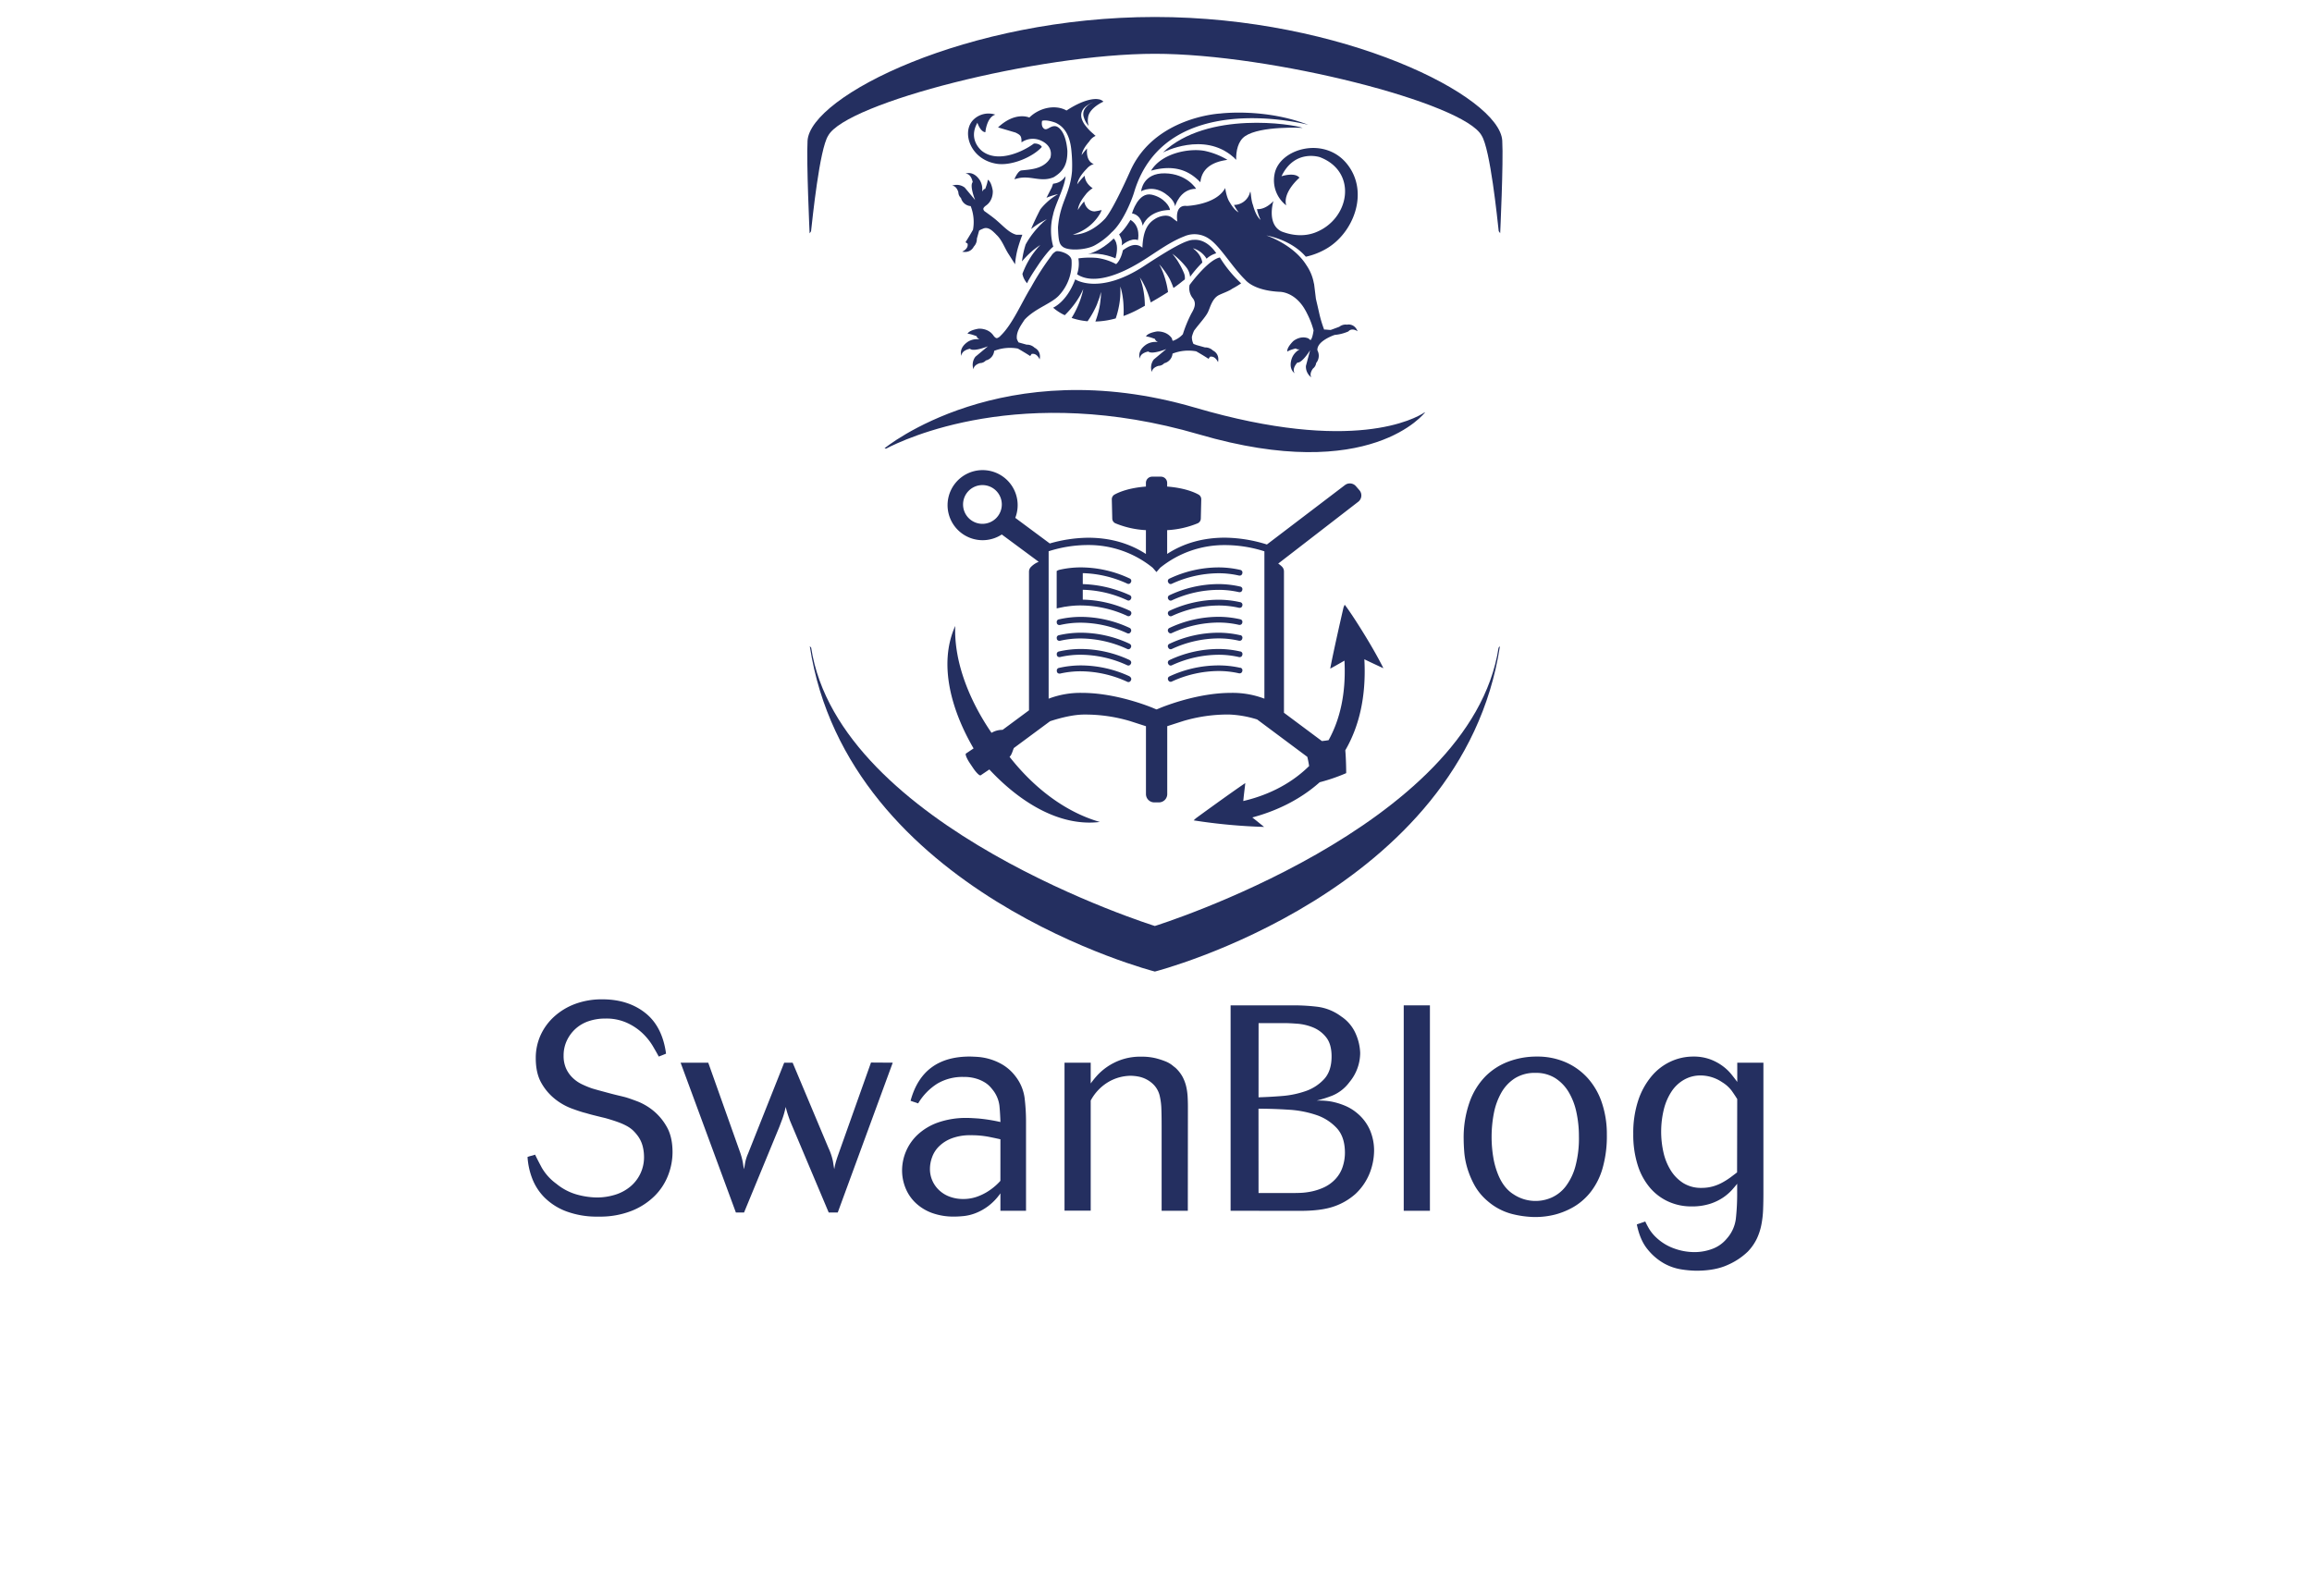 <svg xmlns="http://www.w3.org/2000/svg" viewBox="0 0 1112.28 768"><defs><style>.a{fill:none;}.b{fill:#242f60;}</style></defs><rect class="a" width="1112.28" height="768"/><path class="b" d="M356.76,328a43.06,43.06,0,0,0-16.09-2.79c-13.91,0-27.81,4.77-33.64,7.07-1,.45-2.92,1.18-2.18.89,0,0-.51-.17-2.12-.87C296.94,330,283,325.21,269,325.21A43,43,0,0,0,252.94,328V257.07a62.26,62.26,0,0,1,19-3A48.92,48.92,0,0,1,303,265l1.81,2.07,1.8-2.07a49,49,0,0,1,31.13-10.9,62.33,62.33,0,0,1,19,3V328ZM221.09,243.87a9.32,9.32,0,1,1,9.32-9.32A9.32,9.32,0,0,1,221.09,243.87Zm192.81,69.3c-5.32-10.76-15.79-27-18.54-30.38l-.54,1.25c-.06.22-4.86,21.07-6.41,29.49,1.25-.63,3.39-1.86,5.22-2.9l1.63-.94.05,1.24c.58,14.27-2,26.67-7.59,36.84l-.1.19c-1,.18-2.13.33-3.22.43l-18.25-13.61v-68a3.24,3.24,0,0,0-.95-2.3,11.33,11.33,0,0,0-1.81-1.48l38.49-29.74a3.85,3.85,0,0,0,.53-5.61l-1.66-1.91a3.87,3.87,0,0,0-5.25-.52l-37.56,28.59a69.48,69.48,0,0,0-20.16-3.28c-10.52,0-19.85,2.63-27.82,7.82V246.91a44.29,44.29,0,0,0,14.7-3.3,2.56,2.56,0,0,0,1.49-2.32l.21-9.13a2.58,2.58,0,0,0-1.28-2.35c-2.12-1.18-6.91-3.23-15.12-3.87v-1.76a3,3,0,0,0-3-3h-4.22a3,3,0,0,0-3,3v1.76c-8.22.64-13,2.69-15.12,3.87a2.59,2.59,0,0,0-1.29,2.35l.22,9.13a2.55,2.55,0,0,0,1.49,2.32,44.23,44.23,0,0,0,14.7,3.3v11.47c-8-5.19-17.3-7.82-27.82-7.82a68.68,68.68,0,0,0-18.43,2.76L236.89,241A16.86,16.86,0,1,0,230.4,249l17.76,13.14a10.67,10.67,0,0,0-3.67,2.42,3.24,3.24,0,0,0-1,2.3v66.74l-12.7,9.4a10.29,10.29,0,0,0-5.33,1.43C215.41,329.8,207.32,311,208,293c-8.51,19-1.24,41.67,8.83,58.93l-3.66,2.46c-.48.33.36,2.42,1.88,4.67l1.56,2.32c1.51,2.25,3.13,3.82,3.62,3.5l4.18-2.82c13.5,14.49,32.75,27.74,53.17,25.26-17.42-5-32.39-17.23-43.45-31.35,1-.8,1.43-2.74,2.07-4.22l17.44-12.91c5.08-1.65,11.25-3.2,16.43-3.2a75.53,75.53,0,0,1,22.43,3.26s.08.06.26.09l7,2.26a2.36,2.36,0,0,0,0,.38v32.27a4,4,0,0,0,4,4H306a4,4,0,0,0,4-4V341.61c0-.13,0-.26,0-.38l7-2.26c.18,0,.27-.05.26-.09a75.41,75.41,0,0,1,22.42-3.26A51.27,51.27,0,0,1,353.25,338l24.14,18c.34,1.43.65,2.93.86,4.41-10.11,10-22.23,14.52-30.68,16.59l-1,.25.11-1.05c.14-1.45.32-2.92.48-4.25.15-1.17.3-2.45.38-3.34-7,4.7-23.73,16.89-23.84,17l-1,.94a269,269,0,0,0,33.89,3.15c-1.25-1-3-2.44-4.51-3.64l-1.15-.91,1.41-.4c8.57-2.42,20.55-7.21,31-16.54a87.89,87.89,0,0,0,12.75-4.38s0-5.92-.43-11c6.83-11.75,9.95-26.05,9.23-42.53l-.06-1.26,1.14.56c2.07,1,5.73,2.7,7.95,3.73Z" transform="translate(251.55 8.17)"/><path class="b" d="M310.35,271a1.24,1.24,0,0,0,.1,1l.12.2a1.2,1.2,0,0,0,1.61.52,54.52,54.52,0,0,1,22.42-5.07,43.9,43.9,0,0,1,10,1.13l.21,0h.07a1.24,1.24,0,0,0,1.2-.93l.05-.22a1.24,1.24,0,0,0-.14-1,1.23,1.23,0,0,0-.78-.57,47.16,47.16,0,0,0-10.74-1.22A55.58,55.58,0,0,0,311,270.26a1.22,1.22,0,0,0-.65.74Z" transform="translate(251.55 8.17)"/><path class="b" d="M310.57,280.18a1.22,1.22,0,0,0,1.08.65,1.37,1.37,0,0,0,.53-.12,53.85,53.85,0,0,1,22.41-5.07,44,44,0,0,1,10,1.12l.21,0h.07a1.25,1.25,0,0,0,1.2-.93l.05-.21a1.25,1.25,0,0,0-.92-1.54,47.73,47.73,0,0,0-10.74-1.22A55.81,55.81,0,0,0,311,278.26a1.21,1.21,0,0,0-.64.76,1.22,1.22,0,0,0,.1,1l.12.19Z" transform="translate(251.55 8.17)"/><path class="b" d="M345.2,281.6a47.15,47.15,0,0,0-10.74-1.21A56,56,0,0,0,311,285.75a1.27,1.27,0,0,0-.64.76,1.22,1.22,0,0,0,.1,1l.11.21a1.26,1.26,0,0,0,1.63.52,54.25,54.25,0,0,1,22.41-5.07,44.47,44.47,0,0,1,10,1.12l.21,0h.07a1.25,1.25,0,0,0,1.2-.93l.05-.22a1.21,1.21,0,0,0-.13-.95,1.32,1.32,0,0,0-.79-.6Z" transform="translate(251.55 8.17)"/><path class="b" d="M310.55,295.93a1.26,1.26,0,0,0,1.09.64,1.12,1.12,0,0,0,.53-.13,54.29,54.29,0,0,1,22.42-5.07,44,44,0,0,1,10,1.13l.21,0h.07a1.24,1.24,0,0,0,1.2-.93l.05-.21a1.25,1.25,0,0,0-.92-1.54,47.24,47.24,0,0,0-10.75-1.21A55.78,55.78,0,0,0,311,294a1.31,1.31,0,0,0-.65.77,1.24,1.24,0,0,0,.1,1l.12.2Z" transform="translate(251.55 8.17)"/><path class="b" d="M345.19,297.48a47.16,47.16,0,0,0-10.74-1.22A55.58,55.58,0,0,0,311,301.63a1.19,1.19,0,0,0-.65.74,1.18,1.18,0,0,0,.1,1l.11.21a1.24,1.24,0,0,0,1.09.64,1.32,1.32,0,0,0,.54-.12A54.06,54.06,0,0,1,334.59,299a44,44,0,0,1,10,1.13l.21,0h.06a1.24,1.24,0,0,0,1.21-.92l.05-.22a1.2,1.2,0,0,0-.14-1,1.25,1.25,0,0,0-.79-.57Z" transform="translate(251.55 8.17)"/><path class="b" d="M345.2,305.31a47.16,47.16,0,0,0-10.74-1.22A55.81,55.81,0,0,0,311,309.46a1.27,1.27,0,0,0-.64.76,1.2,1.2,0,0,0,.1,1l.11.2a1.25,1.25,0,0,0,1.09.65,1.13,1.13,0,0,0,.54-.13,54.42,54.42,0,0,1,22.41-5.07,43.83,43.83,0,0,1,10,1.13l.21,0h.07a1.24,1.24,0,0,0,1.2-.93l.05-.22a1.2,1.2,0,0,0-.14-1,1.25,1.25,0,0,0-.78-.57Z" transform="translate(251.55 8.17)"/><path class="b" d="M345.21,313.17A47.16,47.16,0,0,0,334.47,312,55.9,55.9,0,0,0,311,317.31a1.25,1.25,0,0,0-.65.76,1.45,1.45,0,0,0,.2,1.16,1.25,1.25,0,0,0,1.63.53,54.37,54.37,0,0,1,22.41-5.07,44.53,44.53,0,0,1,10,1.12l.21,0h.07a1.25,1.25,0,0,0,1.2-.92l.05-.22a1.21,1.21,0,0,0-.14-1,1.23,1.23,0,0,0-.77-.57Z" transform="translate(251.55 8.17)"/><path class="b" d="M292,294a55.7,55.7,0,0,0-23.47-5.36,47.22,47.22,0,0,0-10.74,1.22,1.18,1.18,0,0,0-.78.56,1.19,1.19,0,0,0-.14,1l0,.23a1.25,1.25,0,0,0,1.2.92h.21l.07,0a43.92,43.92,0,0,1,10-1.13,54.09,54.09,0,0,1,22.42,5.08,1.21,1.21,0,0,0,.53.12,1.22,1.22,0,0,0,1.08-.65l.12-.19a1.2,1.2,0,0,0,.1-1A1.27,1.27,0,0,0,292,294Z" transform="translate(251.55 8.17)"/><path class="b" d="M292,301.63a55.67,55.67,0,0,0-23.46-5.37,47.16,47.16,0,0,0-10.74,1.22,1.28,1.28,0,0,0-.8.57,1.23,1.23,0,0,0-.13.95l0,.23a1.25,1.25,0,0,0,1.2.93l.21,0h.07a43.37,43.37,0,0,1,10-1.13,54.25,54.25,0,0,1,22.42,5.07,1.21,1.21,0,0,0,.53.12,1.23,1.23,0,0,0,1.08-.64l.12-.21a1.22,1.22,0,0,0-.55-1.71Z" transform="translate(251.55 8.17)"/><path class="b" d="M292,309.46a55.71,55.71,0,0,0-23.46-5.37,47.16,47.16,0,0,0-10.74,1.22,1.23,1.23,0,0,0-.78.57,1.19,1.19,0,0,0-.14.95l0,.23a1.25,1.25,0,0,0,1.2.93l.21,0h.07a43.83,43.83,0,0,1,10-1.13,54.42,54.42,0,0,1,22.41,5.07,1.25,1.25,0,0,0,.54.12,1.23,1.23,0,0,0,1.08-.64l.12-.2a1.18,1.18,0,0,0,.1-.95,1.27,1.27,0,0,0-.65-.77Z" transform="translate(251.55 8.17)"/><path class="b" d="M292,317.31A55.9,55.9,0,0,0,268.56,312a47.31,47.31,0,0,0-10.75,1.22,1.18,1.18,0,0,0-.76.57,1.21,1.21,0,0,0-.14,1l0,.22a1.25,1.25,0,0,0,1.2.93l.21,0,.07,0a44.4,44.4,0,0,1,10-1.12,54.42,54.42,0,0,1,22.41,5.07,1.25,1.25,0,0,0,.54.12,1.23,1.23,0,0,0,1.08-.65l.11-.19a1.26,1.26,0,0,0,.1-1,1.31,1.31,0,0,0-.65-.76Z" transform="translate(251.55 8.17)"/><path class="b" d="M260.91,283.77a44.46,44.46,0,0,1,7.52-.63,54.35,54.35,0,0,1,22.42,5.07,1.17,1.17,0,0,0,.52.12,1.25,1.25,0,0,0,1.09-.64l.12-.21a1.24,1.24,0,0,0,.1-1,1.27,1.27,0,0,0-.65-.77,55.92,55.92,0,0,0-22.67-5.36v-4.75a53.92,53.92,0,0,1,21.47,5.07,1.41,1.41,0,0,0,.53.12,1.24,1.24,0,0,0,1.09-.65l.12-.19a1.25,1.25,0,0,0-.55-1.73,58.77,58.77,0,0,0-22.66-5.35l0-5.27a54.55,54.55,0,0,1,21.45,5.06,1.25,1.25,0,0,0,.53.13,1.24,1.24,0,0,0,1.09-.65l.12-.2a1.29,1.29,0,0,0,.1-1,1.22,1.22,0,0,0-.65-.74,55.67,55.67,0,0,0-23.46-5.37,45.92,45.92,0,0,0-10.73,1.24l-1,.49,0,18,4-.82Z" transform="translate(251.55 8.17)"/><path class="b" d="M335.27,115.72h-.35s.35,0,.35,0c-5.33,1.12-13.14,11.35-14.52,13.22a7.68,7.68,0,0,0,1.66,6.53c1.61,2.27.77,4.55-.79,7.17a62.64,62.64,0,0,0-4.11,10,11.55,11.55,0,0,1-4.79,3.18c-.33-.18-.47-1.17-.47-1.17-2.57-3.78-7.23-3.34-7.23-3.34-5,.86-5.23,2.45-5.23,2.45,1.08-.12,4.36,1.18,4.36,1.18,0,.78,1.34,1.49,1.34,1.49a8.27,8.27,0,0,0-5.65,1.21c-4.67,3.22-3,6.75-3,6.75,0-2.78,4.06-3.43,4.06-3.43,1.77,1.62,8.64-1.18,8.64-1.18l-6,5a6.32,6.32,0,0,0-.93,6.08c.1-2.24,3.17-3,3.17-3a3.81,3.81,0,0,0,2.77-1.26,5.26,5.26,0,0,0,4-4.63,21,21,0,0,1,11.38-1.1c3.5,2,5.95,3.61,5.95,3.61l.66-1c2.61-.57,3.88,2.61,3.88,2.61.89-4.19-2.41-5.59-2.41-5.59a5.35,5.35,0,0,0-3.87-1.51l-4.22-1.18c0-.06-1.28-.46-1.31-.52a7.15,7.15,0,0,1-.75-3.4,15.16,15.16,0,0,1,1.07-3c2.21-3,5.54-6.55,6.66-8.9s2-6.43,5.17-8.13c1.3-.65,3-1.27,4.4-1.94h0a.55.55,0,0,0,.13-.07,11,11,0,0,0,2-1.12,45,45,0,0,0,4.26-2.57,59.79,59.79,0,0,1-10.21-12.41Z" transform="translate(251.55 8.17)"/><path class="b" d="M322.46,111.31a11.26,11.26,0,0,1,6.45,5,11.91,11.91,0,0,1,4.66-2.62s-4.16-7-10.84-6.45h-.37c-3.41.23-9.54,3.44-23.55,12.6-21.62,14.14-33.09,6.41-33.09,6.41-4.06,10.93-10.62,13.62-10.62,13.62a23.52,23.52,0,0,0,5.59,3.61l.31-.29a44.58,44.58,0,0,0,4-4.56c.69-.88,1.32-1.81,1.89-2.69s1.08-1.74,1.47-2.5.71-1.39.91-1.84l.33-.72-.16.77c-.1.49-.25,1.19-.49,2s-.53,1.8-.91,2.82-.81,2.11-1.3,3.17A45.82,45.82,0,0,1,264,144.8a32.35,32.35,0,0,0,7.66,1.6l.26-.36a42.94,42.94,0,0,0,3.1-5.25c.51-1,1-2,1.35-3s.72-1.91,1-2.72.43-1.5.54-2l.19-.76s0,.28,0,.78,0,1.22-.1,2.08-.18,1.88-.35,3-.39,2.23-.67,3.36a46.49,46.49,0,0,1-1.55,5,39.3,39.3,0,0,0,9.78-1.5l.18-.51a42.31,42.31,0,0,0,1.48-5.91c.2-1.1.35-2.21.44-3.26a28,28,0,0,0,.15-2.89c0-.85,0-1.56,0-2s0-.79,0-.79.07.27.21.76.32,1.17.49,2a29,29,0,0,1,.5,2.93,33.26,33.26,0,0,1,.3,3.41,43.08,43.08,0,0,1,0,5.11,55.64,55.64,0,0,0,7.33-3.31c1-.54,2-1.08,2.94-1.61a43.15,43.15,0,0,0-.31-4.86c-.13-1.11-.31-2.22-.52-3.25s-.45-2-.7-2.81-.46-1.49-.64-2-.26-.74-.26-.74l.42.66c.28.43.66,1,1.07,1.8s.88,1.66,1.33,2.65.89,2.07,1.28,3.18.84,2.54,1.15,3.75q4.61-2.62,8.32-5a39.75,39.75,0,0,0-1.11-5.43c-.27-1-.6-2-.94-3s-.7-1.81-1-2.53-.64-1.34-.86-1.75l-.35-.66.49.56c.32.35.76.87,1.26,1.52s1.07,1.42,1.65,2.28,1.15,1.8,1.68,2.77A41.53,41.53,0,0,1,313,130.4c1.56-1.09,2.95-2.14,4.15-3.13h0l1.3-1a6,6,0,0,0-.36-2.9c-.32-.77-.66-1.56-1.05-2.34-.46-1-1-1.88-1.49-2.73s-1-1.65-1.49-2.29-.89-1.2-1.18-1.56l-.47-.58.59.46c.38.29.92.7,1.52,1.25s1.32,1.19,2.05,1.93,1.46,1.55,2.17,2.41l.32.4A8.78,8.78,0,0,1,321,125a58.5,58.5,0,0,1,5.87-6.85c-.68-4.6-4.91-6.95-4.38-6.82Z" transform="translate(251.55 8.17)"/><path class="b" d="M227.88,70.62c7.29,1.18,17.64-3.37,21.79-8.09-.64-1.28-2.67-1.79-3.84-1.61C240.31,65,228.54,70.31,221,64.58c0,0-7.11-5.23-2.33-13.69,0,0,1.34,4.31,3.83,4.56,0,0,.56-7.12,4.78-8.46a10.33,10.33,0,0,0-10.57,2.48C210.93,55.27,215.13,68.56,227.88,70.62Z" transform="translate(251.55 8.17)"/><path class="b" d="M271.8,114.13c6.69-1.09,13.29,2,13.29,2,2.08-7.35-.88-9.54-.88-9.54C278,112.82,271.8,114.13,271.8,114.13Z" transform="translate(251.55 8.17)"/><path class="b" d="M295.9,107.33s1.56-6.65-3.59-9.7c0,0-2.72,4.66-5.48,7,0,0,2,2.76,1.23,5.31,0,0,4.34-3.94,7.84-2.59Z" transform="translate(251.55 8.17)"/><path class="b" d="M313.77,91.12s2.23-8.46,10.12-8.46c0,0-4.37-7.23-15-7.43s-11.41,8.4-11.41,8.4v.24c0-.11,6.13-3.51,12.53,1.85,0,0,3.34,2.33,3.78,5.4Z" transform="translate(251.55 8.17)"/><path class="b" d="M249.9,99.16c-.63.55-1.32,1.25-2,2s-1.45,1.6-2.13,2.48a42.16,42.16,0,0,0-3.43,5c-.18.31-.32.58-.47.84,0,.08-.05.16-.07.23a43.41,43.41,0,0,0-1.68,7.89c.58-.69,1.2-1.39,1.85-2.07.79-.84,1.62-1.64,2.42-2.35a29.19,29.19,0,0,1,2.26-1.87c.67-.52,1.25-.92,1.67-1.19l.64-.43-.53.56c-.34.36-.82.87-1.35,1.53s-1.13,1.41-1.74,2.25-1.2,1.78-1.76,2.73a41.08,41.08,0,0,0-2.68,5.37c-.25.59-.43,1.07-.57,1.47a9.24,9.24,0,0,0,2.27,4.53,10.12,10.12,0,0,1,1-2c1.39-2.49,3-4.83,4.57-7.19h0c2.51-3.75,5.91-7.82,7-8.38a29.17,29.17,0,0,1-.09-15.44c1-5,5.54-13,6-18.5-1.49,1.86-2.64,3.16-6,3.61l-.64,1.81h0L251.9,87a26.93,26.93,0,0,1,3.59-1.28c.6-.18,1.11-.29,1.46-.36l.55-.12-.49.28c-.31.18-.75.44-1.25.77A26.67,26.67,0,0,0,252.29,89a27.65,27.65,0,0,0-3,3.14l-.32.39c-.38.72-.78,1.5-1.23,2.41-.7,1.4-1.45,3-2.21,4.67-.35.78-.69,1.59-1,2.41.83-.66,1.68-1.28,2.5-1.84s1.75-1.14,2.51-1.55,1.37-.75,1.83-1l.7-.34-.61.49c-.39.3-.94.75-1.56,1.33Z" transform="translate(251.55 8.17)"/><path class="b" d="M343.15,68.72c-.1-4.23.91-9.08,4.29-11.37,7.45-5.08,27.67-4,27.67-4-4.21-1.68-45.74-8.47-67.18,11.84,0,0,19.63-10.27,33.8,2.16C342.25,67.66,342.71,68.4,343.15,68.72Z" transform="translate(251.55 8.17)"/><path class="b" d="M338.94,68.72a35.89,35.89,0,0,0-11-4.3c-7.37-1.34-20.53,1-25.73,9.53,13.24-3.72,19.89,1.69,23.74,5.58C326.84,70,336.94,69.15,338.94,68.72Z" transform="translate(251.55 8.17)"/><path class="b" d="M298.15,100.4c3.45-7.93,13.16-7.52,13.16-7.52,0-1.47-2.73-6-8.72-7.37-6.62-1.53-9.55,9-9.55,9,4.59.79,5.11,5.89,5.11,5.89Z" transform="translate(251.55 8.17)"/><path class="b" d="M256.72,112.65a5.69,5.69,0,0,0-2.48,2.23,128.24,128.24,0,0,0-9.78,15.17c-4.52,7.29-8.9,17.84-14.69,23.37a3.61,3.61,0,0,1-1.55,1.07c-.82.29-1.8-1.17-1.8-1.17-2.56-3.78-7.22-3.33-7.22-3.33-5,.85-5.24,2.45-5.24,2.45,1.09-.12,4.37,1.17,4.37,1.17,0,.78,1.33,1.49,1.33,1.49a8.32,8.32,0,0,0-5.64,1.21c-4.67,3.22-3,6.75-3,6.75,0-2.78,4.07-3.42,4.07-3.42,1.76,1.62,8.64-1.19,8.64-1.19l-6,5a6.32,6.32,0,0,0-.93,6.08c.09-2.24,3.16-3,3.16-3a3.81,3.81,0,0,0,2.78-1.26,5.25,5.25,0,0,0,4-4.63,21,21,0,0,1,11.38-1.1c3.51,2,5.95,3.6,5.95,3.6l.67-1c2.61-.56,3.87,2.61,3.87,2.61.89-4.19-2.41-5.59-2.41-5.59a5.29,5.29,0,0,0-3.86-1.5l-3.86-1.08a8.45,8.45,0,0,1-.81-1.65c-.47-3.42,2-6.65,3.66-9.24,5.08-5.53,13-7.75,16.64-11.77a22.68,22.68,0,0,0,6-16.83c-.22-3.19-5.89-4.69-7.2-4.37Z" transform="translate(251.55 8.17)"/><path class="b" d="M215.44,91a21,21,0,0,1,1.11,11.38c-2,3.51-3.61,6-3.61,6l1,.66c.56,2.61-2.61,3.87-2.61,3.87,4.19.89,5.59-2.41,5.59-2.41a5.35,5.35,0,0,0,1.5-3.86l1.08-3.86a7.69,7.69,0,0,1,1.65-.81c2.08-1.09,3.83.16,5.14,1.32.48.46,1,.91,1.44,1.42,2.83,2.57,4,6.48,6.06,9.55v0l3,4.74a40.56,40.56,0,0,1,1.78-9.22c.52-1.69,1.1-3.37,1.72-5h-2.85c-3.44-.88-6.12-4-9.35-6.76-1-.94-3.41-2.72-5.37-4.13-.57-.41-.87-.48-1.16-1.3s1.17-1.8,1.17-1.8c3.77-2.56,3.33-7.22,3.33-7.22-.86-5-2.45-5.23-2.45-5.23.12,1.08-1.18,4.36-1.18,4.36-.77,0-1.49,1.33-1.49,1.33a8.28,8.28,0,0,0-1.2-5.64c-3.23-4.68-6.76-3-6.76-3,2.78,0,3.43,4.07,3.43,4.07-1.62,1.77,1.18,8.64,1.18,8.64l-5-6a6.32,6.32,0,0,0-6.08-.93c2.24.1,3,3.17,3,3.17a3.84,3.84,0,0,0,1.26,2.77A5.25,5.25,0,0,0,215.44,91Z" transform="translate(251.55 8.17)"/><path class="b" d="M283.07,103.77h0c5.31-4.44,9.73-15.21,11-19.46,15.21-50.63,83.8-32.42,83.8-32.42-21.11-8.17-42.39-5.44-42.39-5.44S303.82,48,292.18,74.18c-7,15.65-10.51,21-12,22.77h0c-8.11,8.58-15.58,7.75-15.58,7.75a22.33,22.33,0,0,0,12.77-9.61,9.33,9.33,0,0,0,1.07-2.2,33.3,33.3,0,0,1-3.3.64c-2.43.09-4.61-2-5.1-4.8A27,27,0,0,0,267,92.88c.24-2.71,2.21-5.56,3.66-7.32a8.44,8.44,0,0,1,1.22-1.39l.32-.33v0a15.93,15.93,0,0,1,1.93-1.46s-3.67-2.15-3.84-6a26.13,26.13,0,0,0-3.6,4.16c.47-3,3-5.94,4.59-7.52a7,7,0,0,1,3.42-2.27s-3.91-.78-3.27-7.49a27.87,27.87,0,0,0-2.62,3.2c.38-2.42,2.17-4.86,3.66-6.53a7,7,0,0,1,3.08-2.73,9.05,9.05,0,0,1-1-.88c-.4-.34-.88-.75-1.41-1.25a23.36,23.36,0,0,1-2.31-2.57A11,11,0,0,1,268.87,49a5.73,5.73,0,0,1-.26-2,5,5,0,0,1,.51-1.93,5.67,5.67,0,0,1,1.07-1.49,8.28,8.28,0,0,1,1.23-1,13.74,13.74,0,0,1,2.1-1.19l.83-.37-.81.42A8.58,8.58,0,0,0,272,42.38a8.17,8.17,0,0,0-1.12,1.09,5.48,5.48,0,0,0-.92,1.46,4.58,4.58,0,0,0-.35,1.77,5,5,0,0,0,.35,1.82,10.15,10.15,0,0,0,2.25,3.92,8.53,8.53,0,0,1-.32-3.92c.41-4.77,7.41-7.78,7.41-7.78a4,4,0,0,0-2.55-1.17S271.8,38.3,261.54,45c-5.16-2.94-12.86-1.54-17.89,3.39,0,0-6.64-3.14-15.05,4.74L237,55.61c2.49,1.25,2.91,1.65,2.89,4.72a9.51,9.51,0,0,1,9.89-.6c1.67.83,5.23,3.22,4,8a8.66,8.66,0,0,1-1.32,1.86c-3.34,3.59-8.51,3.81-12.65,4.24-1.39.2-2.75,2.82-3.35,4.22l1.17-.28c6.4-1.86,11.39,2,17.73-.68,5-3,6.65-6.54,6.6-12.68-.73-9.08-4.06-11.37-5.36-11.78-2.63-.66-4.28,2.1-5.74,1.2-1.76-1.08-1.08-3.83-1.08-3.83,1.74-.69,5.21.39,6.62.93,1.87,1,6.68,3.32,7.53,13.81a66.55,66.55,0,0,1,.26,9.47c-1,11.4-5.76,14.74-6.75,27,.19,7,.81,8.17,2.26,9.33,2.69,2.15,11.26,1.54,15.25-.57a33.56,33.56,0,0,0,8.08-6.12Z" transform="translate(251.55 8.17)"/><path class="b" d="M266.54,124l0-.06S266.55,124,266.54,124Z" transform="translate(251.55 8.17)"/><path class="b" d="M266.54,124Z" transform="translate(251.55 8.17)"/><path class="b" d="M266.57,123.93l.05-.13A1.12,1.12,0,0,0,266.57,123.93Z" transform="translate(251.55 8.17)"/><path class="b" d="M396.62,148.06a4.93,4.93,0,0,0-3.85,1l-3.95,1.46c-.22.21-3.06-.27-3.33-.08a58.57,58.57,0,0,1-2.58-8.84v0c-.16-.66-.32-1.37-.49-2.13h0l-.9-3.85-.86-7.07s-.05-.19-.14-.49a22.13,22.13,0,0,0-3.54-8.59h0c-6.19-10-19.17-14.32-19.31-14.35.58.11,11.89,2,19,10.23a34.07,34.07,0,0,0,9.51-3.64c13.41-7.5,21.22-27.42,10.3-41C385.63,57.16,364,63.3,361.65,75.49a15.3,15.3,0,0,0,5.58,15.16c-1.8-6.37,6.38-13.32,6.38-13.32-2.32-2.83-8.65-.69-8.65-.69,6.39-13.32,18.51-9.18,18.51-9.18,18.4,7.07,14.34,30.08-2.51,36.34-5.5,2-11.1,1.28-16.06-.64-7.26-3.65-3.81-14.62-3.81-14.62s-3.52,4.2-7.92,3.9h0a20.34,20.34,0,0,0,1.76,5.19c-2.48-2-3.66-7.08-3.66-7.08h0c-1.15-2.83-1-7.66-1.46-6.17a8,8,0,0,1-7.56,6.05s-.09,0-.14,0A23.35,23.35,0,0,0,344.33,94c-1.81-.93-3.35-3.24-4.22-4.77-1.64-2.28-2.22-6.93-2.22-6.93-3.71,6.9-14.37,8.38-18.45,8.62-6.21-.74-4.57,7.5-4.57,7.5-2.24-1.19-2.75-2.8-5.64-2.83a10,10,0,0,0-5.1,1.57c-3.25,2-5.77,5.24-6.08,13.84-3.1-2.51-6.27-1-9.4,1.26,0,0-.79,4.46-3.24,6.66a26.67,26.67,0,0,0-9.29-3h0a40.21,40.21,0,0,0-8.87.23,15.68,15.68,0,0,1-.64,7.64c8,5.33,20.63-.27,27.64-4.22,8-4.4,15.49-10.75,23.89-14a12.27,12.27,0,0,1,12.25,1.35c5.12,3.55,10.93,13.46,17,19.4.34.33,4,5.3,16.75,5.92,0,0,6.68-.13,11.66,7.78.23.38.46.78.7,1.2s.36.63.53,1a40.36,40.36,0,0,1,3.36,8.55,19.16,19.16,0,0,1-.6,3,5.35,5.35,0,0,1-.56,1.32h0c-.14.86-1.24-.4-1.24-.4C374,153,370.57,156,370.57,156c-3.48,3.58-2.76,5-2.76,5,.78-.71,4.06-1.53,4.06-1.53.43.62,1.86.45,1.86.45a8.2,8.2,0,0,0-3.76,4.23c-1.89,5.32,1.33,7.26,1.33,7.26-1.51-2.28,1.31-5.13,1.31-5.13,2.27.31,6.11-5.92,6.11-5.92l-2,7.53a6.38,6.38,0,0,0,2.6,5.51c-1.15-1.89.83-4.28.83-4.28a3.87,3.87,0,0,0,1.48-2.62,5.47,5.47,0,0,0,.61-6.1c-.35-4.58,8.3-7.42,8.3-7.42a20.89,20.89,0,0,0,6.59-1.68c1.73-2,4.46-.08,4.46-.08-1.6-3.94-4.95-3.2-4.95-3.2Z" transform="translate(251.55 8.17)"/><path class="b" d="M434.07,190.19l-.36.12c-4.2,2.79-34.14,20-110.31-2.34C230.61,160.81,174,207.52,174,207.52l.74.17c8.32-4.34,65.11-31.84,150.6-6.84C408,225,434.07,190.19,434.07,190.19Z" transform="translate(251.55 8.17)"/><path class="b" d="M304,459.31s147.9-37.79,166.06-156.6l-.67.79C456.11,390.07,304,437.38,304,437.38h.07S152,390.07,138.7,303.5l-.67-.79c18.15,118.81,166.06,156.6,166.06,156.6" transform="translate(251.55 8.17)"/><path class="b" d="M304,17.71c56.13,0,148.75,23.65,157.24,39.34,4.16,6.47,7.56,40.09,8.23,46l.7,1s1.61-34.17,1-44.53C470,38.15,394.47,0,304,0h.15c-90.49,0-166,38.15-167.2,59.58-.58,10.36,1,44.53,1,44.53l.69-1c.68-5.93,4.08-39.55,8.24-46C155.38,41.36,248,17.71,304.13,17.71" transform="translate(251.55 8.17)"/><path class="b" d="M65.38,500.2c-.75-1.4-1.73-3.12-2.94-5.18a29.22,29.22,0,0,0-4.83-6,27.13,27.13,0,0,0-7.42-5,23.91,23.91,0,0,0-10.43-2.11,24.72,24.72,0,0,0-8.33,1.33,17.9,17.9,0,0,0-6.3,3.78,18.16,18.16,0,0,0-4.06,5.67,16.7,16.7,0,0,0-1.47,7,14.78,14.78,0,0,0,1.19,6.24,14.43,14.43,0,0,0,3.14,4.47,16.85,16.85,0,0,0,4.4,3.08,46.42,46.42,0,0,0,4.81,2c.56.18,1.61.48,3.14.91l4.89,1.32q2.58.7,5,1.27c1.58.37,2.7.65,3.35.83,1.3.38,3.21,1.05,5.72,2a28.48,28.48,0,0,1,7.47,4.4,27.13,27.13,0,0,1,6.5,7.77Q72,538.84,72,546.26a30.85,30.85,0,0,1-2.1,11,28.47,28.47,0,0,1-6.44,9.93,32.89,32.89,0,0,1-11.06,7.21,41.29,41.29,0,0,1-16,2.8,42,42,0,0,1-15.68-2.59,29.47,29.47,0,0,1-10.43-6.72,26.32,26.32,0,0,1-5.88-9.24,34.78,34.78,0,0,1-2.17-10.14,14.34,14.34,0,0,1,1.82-.57,14.73,14.73,0,0,0,1.82-.55Q7,549.76,9.1,553.68a25.11,25.11,0,0,0,7,7.71,27,27,0,0,0,10.08,5.25A37.91,37.91,0,0,0,35.42,568a29.74,29.74,0,0,0,9-1.33,21.17,21.17,0,0,0,7.28-3.92,18.31,18.31,0,0,0,6.58-14.5,20.52,20.52,0,0,0-.7-5.11,14.5,14.5,0,0,0-2.66-5.25,20.15,20.15,0,0,0-2.1-2.31,15,15,0,0,0-2.87-2,28.78,28.78,0,0,0-4.27-1.88q-2.52-.92-6-1.9l-2-.48-3.15-.78c-1.12-.28-2.17-.55-3.15-.84s-1.66-.46-2-.55q-2.1-.57-6-2a29.47,29.47,0,0,1-7.7-4.35A26.3,26.3,0,0,1,9,513.09q-2.81-4.77-2.8-12.19a26.51,26.51,0,0,1,2.26-10.85,27.34,27.34,0,0,1,6.51-9,31.2,31.2,0,0,1,10.13-6.16,36.81,36.81,0,0,1,13.16-2.23q12.31,0,20.58,6.51T68.88,498.8l-1.75.71Z" transform="translate(251.55 8.17)"/><path class="b" d="M177.94,503.14l-26.46,72.1h-4.34l-18.48-43.81c-.19-.47-.49-1.31-.91-2.53s-.87-2.7-1.33-4.47a38.33,38.33,0,0,1-1.68,6c-.75,2-1.22,3.24-1.4,3.71L106.4,575.24h-3.92l-26.6-72.1h13.3L104.3,545.7a34.22,34.22,0,0,1,1.54,5.53c.18,1.26.37,2.32.56,3.16.18-1,.37-2.11.56-3.23a20.87,20.87,0,0,1,1.4-4.34l17.36-43.68h4.06l17.22,41a29.55,29.55,0,0,1,2.17,6.44c.23,1.5.44,2.76.63,3.79.18-1,.37-1.92.56-2.67s.56-2,1.12-3.63l16-45Z" transform="translate(251.55 8.17)"/><path class="b" d="M242.06,574.4H229.74V566a26.77,26.77,0,0,1-5.88,6.15,25.82,25.82,0,0,1-6,3.36,22.44,22.44,0,0,1-5.6,1.41q-2.67.27-4.62.27a30.35,30.35,0,0,1-11-1.81,22.87,22.87,0,0,1-7.84-4.91,20.35,20.35,0,0,1-4.76-7.13,22.5,22.5,0,0,1-1.61-8.41,23.72,23.72,0,0,1,7.42-17.08,28.24,28.24,0,0,1,9.73-5.88,40.88,40.88,0,0,1,14.35-2.24c1,0,2.82.1,5.39.28a83.14,83.14,0,0,1,10.43,1.68c-.1-3-.26-5.62-.49-7.9a15.28,15.28,0,0,0-2.73-6.94c-.28-.37-.75-1-1.4-1.75a12.47,12.47,0,0,0-2.66-2.31,17.39,17.39,0,0,0-4.27-1.95A20.07,20.07,0,0,0,212,510a23.89,23.89,0,0,0-12.6,3.21,28.34,28.34,0,0,0-9.24,9.52c-.47-.18-1.08-.39-1.82-.63s-1.36-.44-1.82-.63q5.73-21.27,28.42-21.28c.74,0,2,.05,3.64.15a27.59,27.59,0,0,1,12.11,3.7,21.91,21.91,0,0,1,6.09,5.39A21.6,21.6,0,0,1,241.36,520a93.33,93.33,0,0,1,.7,11.55ZM229.74,540c-1.22-.28-3.08-.68-5.6-1.19a44.15,44.15,0,0,0-8.68-.76,24.67,24.67,0,0,0-9.24,1.53,17.57,17.57,0,0,0-6.09,3.9,13.86,13.86,0,0,0-3.29,5.23,16.36,16.36,0,0,0-1,5.36,13.85,13.85,0,0,0,1.33,6.2,14.09,14.09,0,0,0,3.5,4.6,14.73,14.73,0,0,0,5,2.86,18.32,18.32,0,0,0,6,1,19.66,19.66,0,0,0,6.51-1,25.71,25.71,0,0,0,5.32-2.51,29.81,29.81,0,0,0,3.92-2.92,27.21,27.21,0,0,0,2.31-2.31Z" transform="translate(251.55 8.17)"/><path class="b" d="M319.9,574.4H307.3V533.94q0-5.73-.14-9a31.51,31.51,0,0,0-.84-6.09,11.62,11.62,0,0,0-2.52-4.76,13.57,13.57,0,0,0-3.71-2.87A13.89,13.89,0,0,0,296,509.8a22,22,0,0,0-3.64-.36,21.66,21.66,0,0,0-10.36,2.8,22.94,22.94,0,0,0-8.82,9.11v53h-12.6V503.14h12.6v10a44,44,0,0,1,2.87-3.58,28.07,28.07,0,0,1,4.83-4.27,28.85,28.85,0,0,1,7-3.56,28.11,28.11,0,0,1,9.66-1.48,28.42,28.42,0,0,1,6.72.7,37.43,37.43,0,0,1,4.83,1.54,13.54,13.54,0,0,1,3.15,1.75c.74.61,1.3,1.05,1.68,1.33a17.33,17.33,0,0,1,3.43,4.34,19.83,19.83,0,0,1,1.75,4.62,29.14,29.14,0,0,1,.7,4.83c.09,1.64.14,3.29.14,5Z" transform="translate(251.55 8.17)"/><path class="b" d="M340.48,574.4V475.56h30.8a94.73,94.73,0,0,1,11.13.7,24.19,24.19,0,0,1,11.27,4.63,19.08,19.08,0,0,1,7.14,8.67,25.08,25.08,0,0,1,2,8.83,22.09,22.09,0,0,1-5.18,14.13,19.55,19.55,0,0,1-8.19,6.45,58.31,58.31,0,0,1-7.49,2.38c1.21,0,2.56,0,4.06.13a27.22,27.22,0,0,1,4.76.78,33.81,33.81,0,0,1,5.25,1.81,22.38,22.38,0,0,1,5.25,3.29,22.11,22.11,0,0,1,6.23,8.19,25,25,0,0,1,2,10,30.35,30.35,0,0,1-2,10.43,27.8,27.8,0,0,1-6.93,10.29,30.29,30.29,0,0,1-10.71,6.16q-6,2-15.75,2Zm13.44-54.6q5-.13,11.2-.62a45.42,45.42,0,0,0,11.48-2.37,21.69,21.69,0,0,0,8.89-5.79q3.57-3.9,3.57-10.88,0-6-2.66-9.27a15.45,15.45,0,0,0-6.37-4.74,25.15,25.15,0,0,0-7.49-1.74q-3.78-.28-6-.29h-12.6Zm0,46.06h14.84c1.4,0,3,0,4.9-.06a32.72,32.72,0,0,0,5.81-.7,28.06,28.06,0,0,0,6-2,17.76,17.76,0,0,0,5.39-3.91,15.72,15.72,0,0,0,3.5-5.86,21.59,21.59,0,0,0,1.12-6.84q0-7.53-3.85-11.79a23.59,23.59,0,0,0-9.8-6.35,50.61,50.61,0,0,0-13.37-2.58q-7.43-.48-14.56-.49Z" transform="translate(251.55 8.17)"/><path class="b" d="M436.37,574.4h-12.6V475.56h12.6Z" transform="translate(251.55 8.17)"/><path class="b" d="M521.49,537.72a56.16,56.16,0,0,1-2,16,33.6,33.6,0,0,1-5.67,11.48,29.2,29.2,0,0,1-3.5,3.78,27.89,27.89,0,0,1-5.6,4,36.09,36.09,0,0,1-7.84,3.16,38.37,38.37,0,0,1-10.36,1.26,47.41,47.41,0,0,1-10.43-1.41,28.88,28.88,0,0,1-12-6.3,27.24,27.24,0,0,1-6.3-7.63,42.41,42.41,0,0,1-3.43-8.19,38.11,38.11,0,0,1-1.47-7.69c-.18-2.43-.28-4.49-.28-6.16a51.11,51.11,0,0,1,2.8-17.79A33.75,33.75,0,0,1,463,509.8a30.86,30.86,0,0,1,11.2-7.21,38.23,38.23,0,0,1,13.51-2.39A33.89,33.89,0,0,1,501.82,503a31,31,0,0,1,10.64,7.76,33.79,33.79,0,0,1,6.72,11.91A47.28,47.28,0,0,1,521.49,537.72Zm-13.44.84a54.38,54.38,0,0,0-1.2-11.55,31.6,31.6,0,0,0-3.73-9.73,20.25,20.25,0,0,0-6.48-6.72,17.29,17.29,0,0,0-9.45-2.51,17.92,17.92,0,0,0-9.93,2.59,19.84,19.84,0,0,0-6.49,6.85,32.62,32.62,0,0,0-3.59,9.73,60.35,60.35,0,0,0-.14,22.54,39.52,39.52,0,0,0,1.83,6.44q2.69,7.15,7.75,10.29A19.12,19.12,0,0,0,495,568a17.69,17.69,0,0,0,6.69-5.33,28.12,28.12,0,0,0,4.65-9.59A51.71,51.71,0,0,0,508.05,538.56Z" transform="translate(251.55 8.17)"/><path class="b" d="M596.81,503.14v62.72q0,4.07-.14,7.84a47.5,47.5,0,0,1-.83,7.35,28.79,28.79,0,0,1-2.21,6.8,24.13,24.13,0,0,1-4.3,6.16,32.61,32.61,0,0,1-9.68,6.43q-6.07,2.8-15.18,2.8a50.16,50.16,0,0,1-7.07-.63,25.1,25.1,0,0,1-8.47-2.93,27.49,27.49,0,0,1-7.84-6.73q-3.65-4.41-5.18-12l4.06-1.39a38.22,38.22,0,0,0,2,3.77,20.48,20.48,0,0,0,3.57,4.2,24.25,24.25,0,0,0,8.33,5,28.29,28.29,0,0,0,9.73,1.75,24.34,24.34,0,0,0,8.61-1.54,16.22,16.22,0,0,0,6.93-4.89,17.6,17.6,0,0,0,4.41-9.59,110.15,110.15,0,0,0,.63-12.82v-4.05c-.56.74-1.38,1.72-2.46,2.93a23.91,23.91,0,0,1-4.21,3.65,25,25,0,0,1-6.39,3.08,28.55,28.55,0,0,1-9,1.25,26.48,26.48,0,0,1-11-2.31,25.33,25.33,0,0,1-8.92-6.72,31.26,31.26,0,0,1-5.89-10.92,48.18,48.18,0,0,1-2.11-14.91,49.7,49.7,0,0,1,2.39-16.17A35.46,35.46,0,0,1,543,509.65a26.51,26.51,0,0,1,9.19-7.06A25.67,25.67,0,0,1,563,500.2a22.9,22.9,0,0,1,8.21,1.33,24.49,24.49,0,0,1,6,3.23,22.73,22.73,0,0,1,4.21,4c1.13,1.4,2.06,2.62,2.81,3.65v-9.25Zm-12.6,17.5c-.75-1.21-1.63-2.54-2.66-4a16.52,16.52,0,0,0-4.62-4.13,18.62,18.62,0,0,0-10.36-3.22,15.84,15.84,0,0,0-7.84,2,17.61,17.61,0,0,0-6,5.54,27.69,27.69,0,0,0-3.78,8.6,45.43,45.43,0,0,0-.21,20.94,27.76,27.76,0,0,0,3.5,8.6,19.14,19.14,0,0,0,6,6.09,16.15,16.15,0,0,0,8.82,2.32,19.63,19.63,0,0,0,5.67-.78,21.87,21.87,0,0,0,4.69-2,33.38,33.38,0,0,0,3.78-2.45c1.12-.84,2.1-1.58,2.94-2.23Z" transform="translate(251.55 8.17)"/></svg>